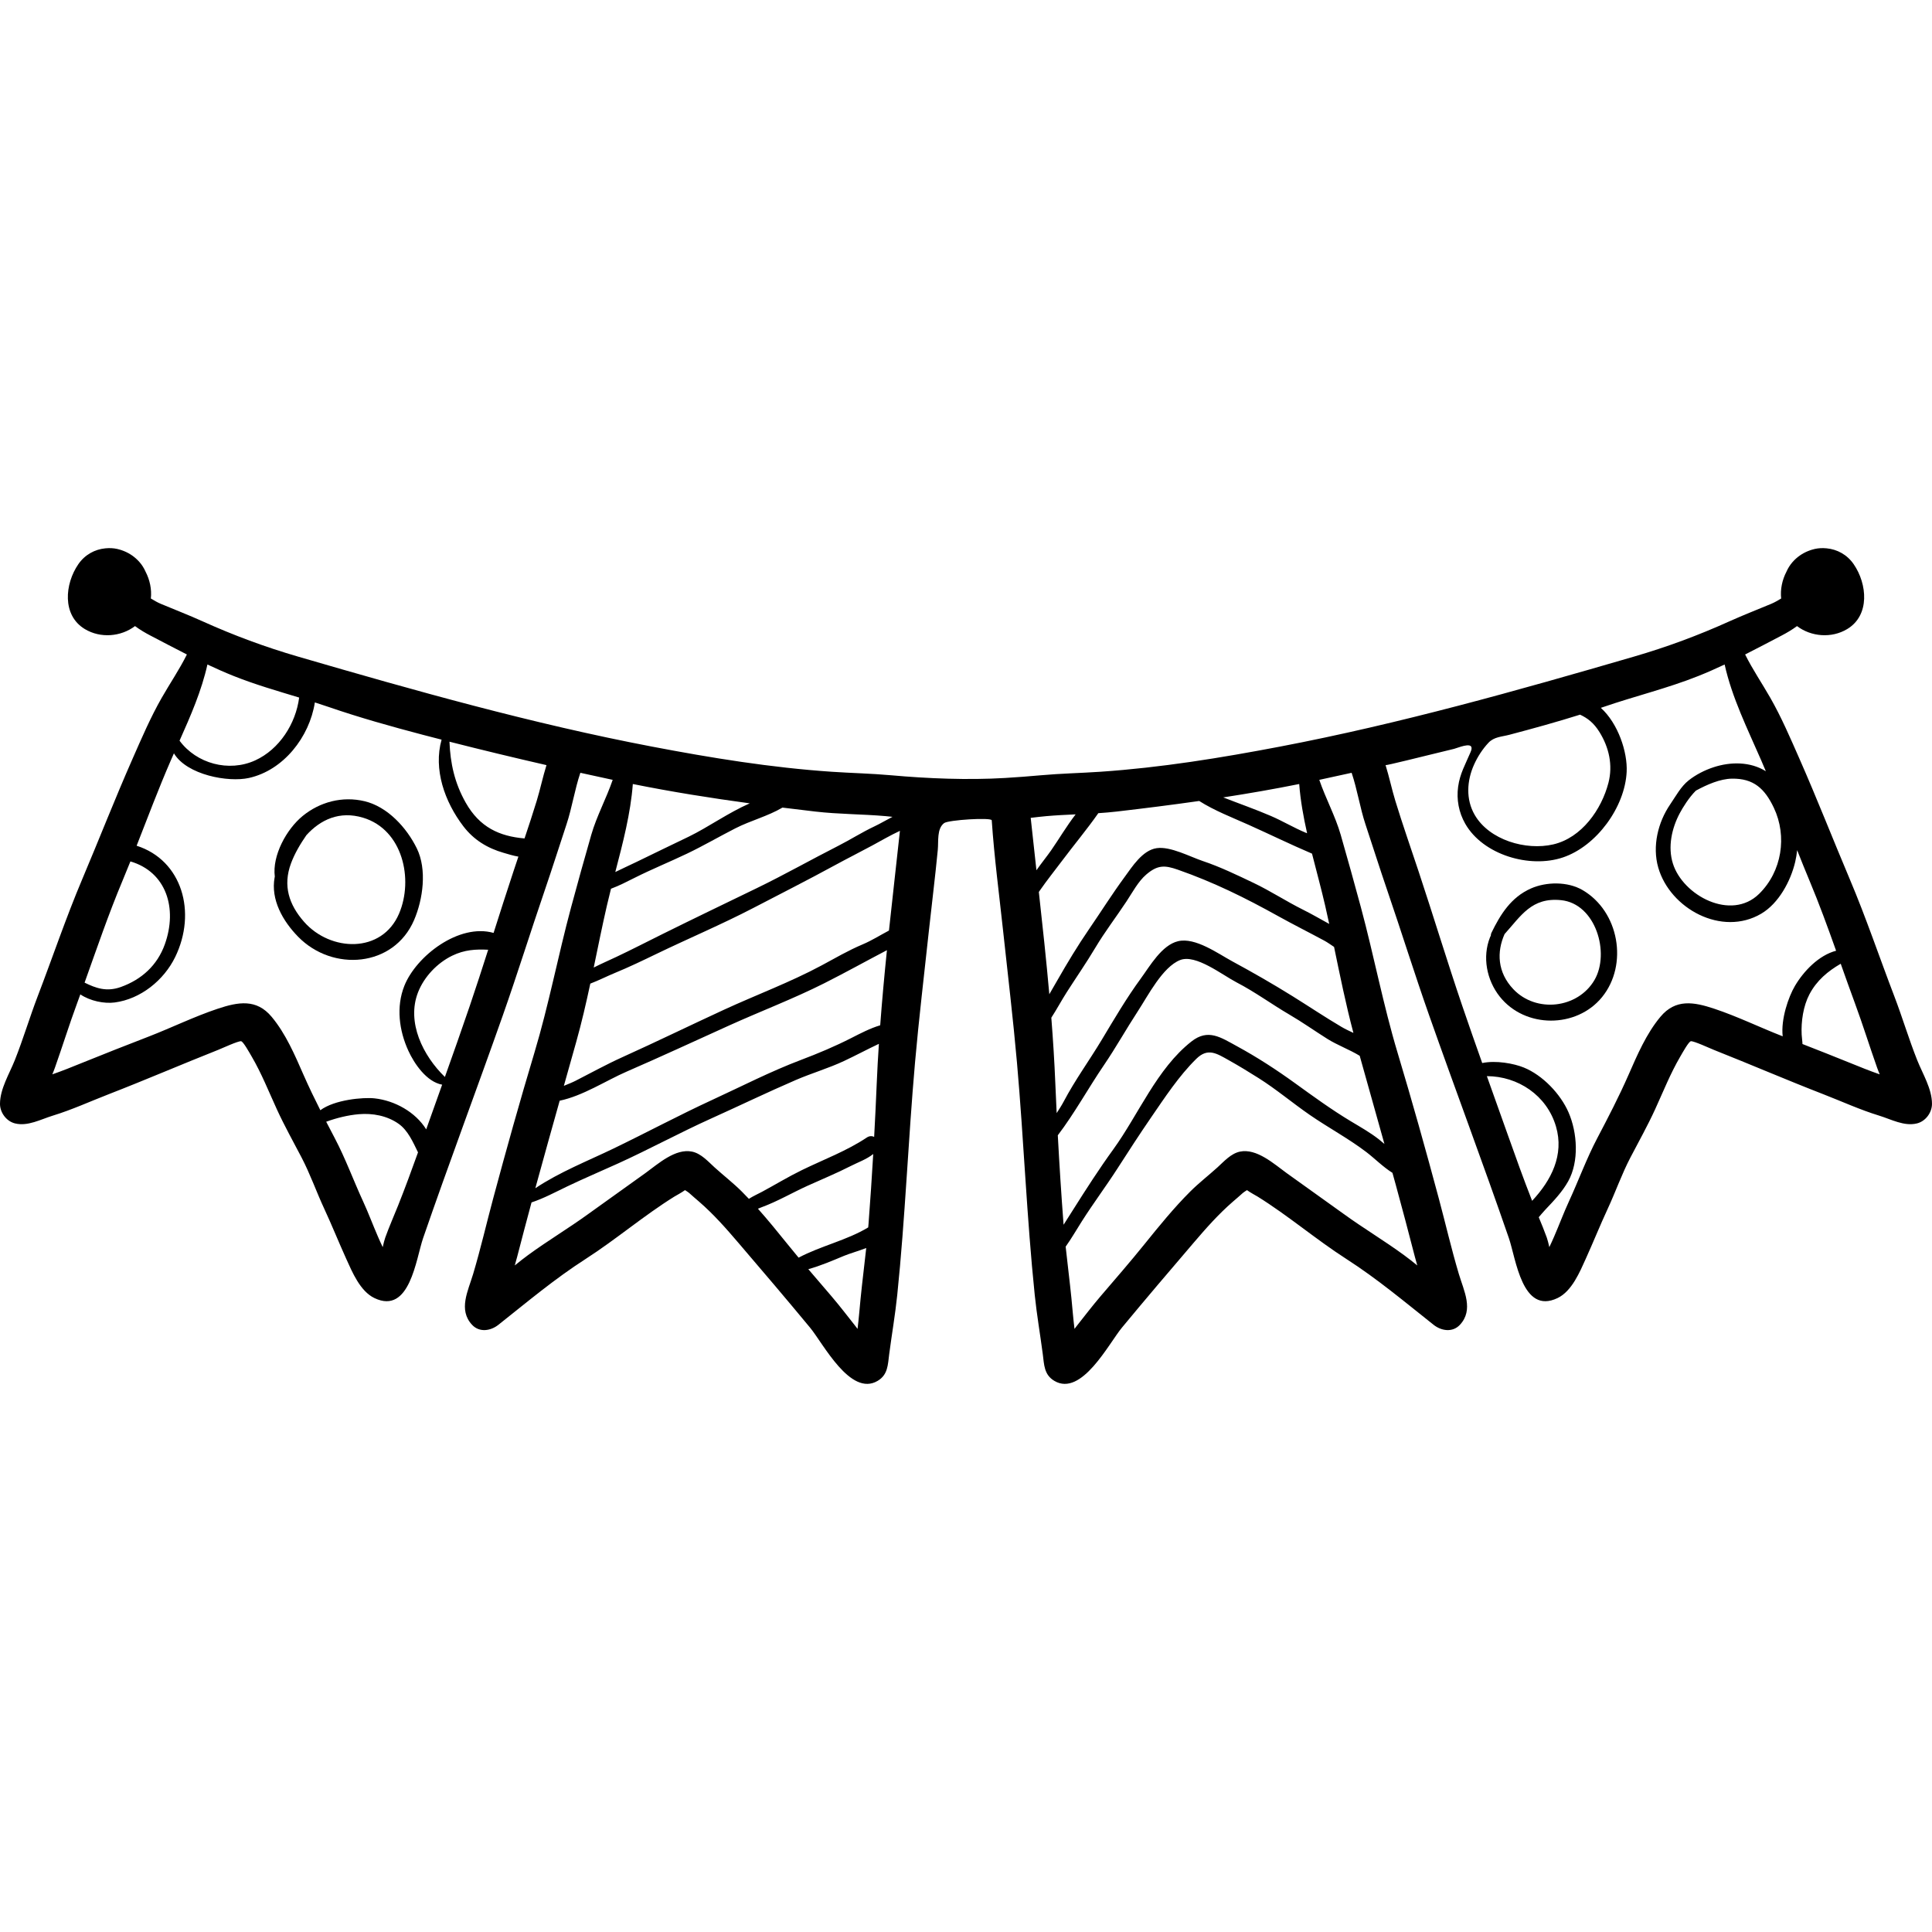 <?xml version="1.0" encoding="iso-8859-1"?>
<!-- Generator: Adobe Illustrator 19.0.0, SVG Export Plug-In . SVG Version: 6.00 Build 0)  -->
<svg version="1.1" id="Layer_1" xmlns="http://www.w3.org/2000/svg" xmlns:xlink="http://www.w3.org/1999/xlink" x="0px" y="0px"
	 viewBox="0 0 512 512" style="enable-background:new 0 0 512 512;" xml:space="preserve">
<g>
	<g>
		<path d="M508.076,280.947c-2.215-5.568-3.931-11.365-6.078-16.971c-3.944-10.3-7.481-20.807-11.78-30.964
			c-4.498-10.628-8.696-21.396-13.353-31.954c-2.397-5.434-4.765-10.969-7.715-16.131c-2.207-3.863-4.703-7.524-6.673-11.483
			c3.26-1.65,6.49-3.358,9.714-5.04c1.254-0.654,2.693-1.488,4.036-2.482c3.751,2.835,9.142,3.283,13.292,0.791
			c6.093-3.658,5.32-11.97,1.737-17.182c-1.76-2.561-4.384-3.939-7.134-4.213c-0.071-0.009-0.144-0.01-0.216-0.017
			c-0.224-0.017-0.446-0.037-0.67-0.04c-1.028-0.032-2.078,0.109-3.13,0.439c-0.155,0.046-0.307,0.103-0.461,0.156
			c-0.154,0.057-0.307,0.106-0.46,0.171c-1.535,0.614-2.967,1.586-4.143,2.93c-0.685,0.782-1.207,1.63-1.596,2.514
			c-1.149,2.195-1.681,4.713-1.417,7.14c-0.847,0.508-1.695,1.015-2.618,1.403c-3.681,1.544-7.4,2.978-11.048,4.624
			c-8.331,3.761-16.606,6.826-25.389,9.383c-30.903,8.998-62.029,17.777-93.684,23.822c-15.782,3.014-31.625,5.588-47.662,6.678
			c-5.257,0.357-10.513,0.46-15.746,0.93c-3.169,0.285-6.357,0.533-9.542,0.721c-9.921,0.586-20.405,0.16-30.215-0.721
			c-5.232-0.47-10.488-0.573-15.746-0.93c-16.037-1.09-31.88-3.664-47.662-6.678c-31.654-6.046-62.781-14.824-93.684-23.822
			c-8.782-2.557-17.058-5.622-25.389-9.383c-3.647-1.647-7.367-3.08-11.048-4.624c-0.924-0.388-1.771-0.895-2.618-1.403
			c0.264-2.427-0.269-4.946-1.417-7.14c-0.389-0.884-0.911-1.732-1.596-2.514c-1.177-1.343-2.608-2.315-4.143-2.93
			c-0.153-0.065-0.307-0.114-0.46-0.171c-0.154-0.053-0.306-0.11-0.461-0.156c-1.052-0.33-2.102-0.471-3.13-0.439
			c-0.224,0.003-0.447,0.022-0.67,0.04c-0.072,0.007-0.144,0.008-0.216,0.017c-2.749,0.274-5.373,1.652-7.134,4.213
			c-3.583,5.212-4.356,13.524,1.736,17.182c4.15,2.492,9.541,2.044,13.292-0.791c1.343,0.995,2.782,1.828,4.036,2.482
			c3.224,1.682,6.455,3.39,9.714,5.04c-1.97,3.96-4.466,7.62-6.673,11.483c-2.949,5.162-5.318,10.697-7.715,16.131
			c-4.657,10.559-8.855,21.327-13.353,31.954c-4.299,10.157-7.836,20.664-11.78,30.964c-2.147,5.607-3.863,11.403-6.078,16.971
			c-1.443,3.627-3.907,7.571-3.93,11.559c-0.014,2.322,1.681,4.632,3.962,5.205c3.389,0.851,6.837-1.077,10.059-2.064
			c5.059-1.55,9.856-3.755,14.78-5.666c9.72-3.772,19.285-7.899,28.978-11.74c1.121-0.444,5.352-2.409,6.12-2.302
			c0.568,0.079,2.178,2.986,2.803,4.056c2.619,4.479,4.521,9.293,6.677,13.999c1.998,4.361,4.339,8.541,6.557,12.79
			c2.276,4.358,3.907,9.052,5.98,13.512c2.032,4.372,3.817,8.837,5.806,13.229c1.621,3.579,3.712,8.658,7.501,10.474
			c9.403,4.506,11.017-10.404,12.908-15.888c6.819-19.777,14.191-39.341,21.138-59.066c3.862-10.968,7.324-22.084,11.09-33.083
			c1.994-5.822,3.849-11.696,5.785-17.537c1.431-4.318,2.171-9.235,3.658-13.625c2.856,0.632,5.713,1.255,8.57,1.869
			c-1.658,4.87-4.265,9.645-5.671,14.548c-1.839,6.41-3.628,12.814-5.361,19.255c-3.451,12.822-5.891,25.784-9.72,38.53
			c-3.849,12.814-7.459,25.697-10.925,38.621c-1.783,6.648-3.332,13.374-5.298,19.97c-1.353,4.539-4.006,9.518-0.293,13.498
			c1.966,2.108,4.946,1.608,6.976,0c7.642-6.055,14.865-12.147,23.13-17.457c8.053-5.173,15.404-11.487,23.526-16.535
			c0.298-0.185,1.938-1.064,2.802-1.701c0.355,0.241,0.827,0.509,1.082,0.742c0.862,0.787,1.755,1.538,2.637,2.303
			c3.885,3.368,7.109,7.038,10.442,10.934c6.368,7.444,12.724,14.898,18.971,22.452c3.486,4.216,10.693,18.376,17.897,14.128
			c2.768-1.632,2.715-4.279,3.086-7.112c0.683-5.221,1.582-10.379,2.125-15.625c2.122-20.526,2.903-41.099,4.714-61.639
			c1.018-11.549,2.404-23.104,3.644-34.633c0.779-7.241,1.697-14.467,2.389-21.717c0.222-2.327-0.281-5.599,1.672-7.097
			c1.114-0.852,12.573-1.561,12.629-0.734c0.668,9.834,1.988,19.78,3.039,29.548c1.24,11.529,2.626,23.084,3.644,34.633
			c1.811,20.54,2.591,41.113,4.714,61.639c0.543,5.246,1.441,10.404,2.125,15.625c0.371,2.833,0.318,5.48,3.086,7.112
			c7.204,4.247,14.41-9.912,17.897-14.128c6.247-7.554,12.602-15.008,18.971-22.452c3.333-3.896,6.557-7.566,10.442-10.934
			c0.882-0.764,1.775-1.516,2.637-2.303c0.254-0.232,0.726-0.501,1.082-0.742c0.864,0.636,2.505,1.516,2.802,1.701
			c8.122,5.048,15.474,11.362,23.526,16.535c8.264,5.31,15.488,11.402,23.13,17.457c2.03,1.608,5.009,2.108,6.975,0
			c3.713-3.979,1.06-8.958-0.293-13.498c-1.966-6.597-3.515-13.322-5.298-19.97c-3.466-12.923-7.075-25.806-10.925-38.621
			c-3.829-12.746-6.269-25.708-9.72-38.53c-1.733-6.441-3.523-12.845-5.361-19.255c-1.406-4.903-4.014-9.678-5.671-14.548
			c2.857-0.613,5.714-1.237,8.57-1.869c1.487,4.39,2.227,9.306,3.658,13.625c1.936,5.841,3.791,11.716,5.785,17.537
			c3.767,10.999,7.228,22.115,11.09,33.083c6.947,19.725,14.319,39.289,21.138,59.066c1.891,5.483,3.504,20.394,12.908,15.888
			c3.789-1.816,5.88-6.894,7.501-10.474c1.989-4.392,3.774-8.857,5.806-13.229c2.073-4.46,3.704-9.154,5.98-13.512
			c2.218-4.249,4.558-8.429,6.557-12.79c2.156-4.706,4.058-9.52,6.677-13.999c0.626-1.07,2.235-3.977,2.803-4.056
			c0.768-0.107,4.999,1.857,6.12,2.302c9.693,3.841,19.258,7.968,28.978,11.74c4.925,1.911,9.721,4.117,14.78,5.666
			c3.222,0.987,6.67,2.915,10.059,2.064c2.281-0.572,3.976-2.882,3.962-5.205C511.983,288.518,509.519,284.574,508.076,280.947z
			 M54.969,176.099c2.291,1.076,4.601,2.105,6.946,3.041c5.668,2.262,11.531,3.949,17.363,5.72
			c-0.887,6.925-5.234,13.72-11.642,16.647c-7.01,3.202-15.576,0.858-20.053-5.219C50.517,189.708,53.418,183.081,54.969,176.099z
			 M32.461,233.419c0.715-1.705,1.411-3.418,2.099-5.134c9.473,2.77,12.56,12.374,9.114,21.986
			c-1.988,5.544-6.135,9.316-11.646,11.294c-3.792,1.361-6.661,0.294-9.612-1.156C25.653,251.371,28.75,242.264,32.461,233.419z
			 M105.512,319.446c-1.136,2.85-2.39,5.662-3.424,8.551c-0.23,0.641-0.436,1.535-0.665,2.503c-0.453-0.935-0.874-1.882-1.289-2.837
			c-1.338-3.082-2.504-6.237-3.911-9.289c-2.548-5.526-4.662-11.344-7.492-16.725c-0.768-1.46-1.53-2.919-2.285-4.379
			c2.751-1.003,5.775-1.752,8.657-1.997c3.633-0.309,7.479,0.393,10.52,2.534c2.498,1.758,3.815,4.854,5.156,7.58
			C109.09,310.097,107.368,314.791,105.512,319.446z M124.479,266.618c-2.14,6.29-4.351,12.542-6.578,18.789
			c-5.79-5.602-10.229-14.491-7.111-22.447c1.616-4.123,5.078-7.756,9.03-9.685c3.267-1.594,6.293-1.748,9.552-1.582
			C127.775,256.68,126.165,261.663,124.479,266.618z M136.069,230.936c-1.798,5.417-3.53,10.857-5.265,16.297
			c-9.169-2.602-20.5,6.116-23.65,14.03c-2.209,5.55-1.387,11.828,1.047,17.16c1.58,3.462,4.851,8.286,8.972,9.027
			c-1.408,3.945-2.82,7.89-4.225,11.842c-2.872-4.615-8.351-7.632-13.672-8.214c-3.026-0.331-10.611,0.339-14.381,3.145
			c-1.549-3.07-3.047-6.164-4.437-9.328c-2.332-5.308-4.716-10.927-8.467-15.425c-4.015-4.815-8.83-3.966-14.318-2.135
			c-6.185,2.063-12.124,4.985-18.206,7.342c-5.925,2.296-11.855,4.61-17.744,7.005c-2.601,1.058-5.204,2.117-7.859,3.033
			c0.246-0.583,0.482-1.17,0.693-1.767c2.014-5.684,3.793-11.44,5.886-17.103c0.285-0.772,0.564-1.546,0.845-2.319
			c2.668,1.784,6.359,2.505,9.125,2.139c6.885-0.911,13.027-5.913,16.012-12.037c5.769-11.832,1.859-25.641-10.218-29.501
			c2.965-7.558,5.82-15.16,9.057-22.607c0.272-0.626,0.551-1.251,0.827-1.877c3.451,5.745,14.39,7.736,19.863,6.528
			c9.168-2.023,16.066-10.855,17.487-20.021c1.233,0.394,2.464,0.795,3.688,1.217c8.133,2.805,16.583,5.166,24.899,7.357
			c1.662,0.438,3.33,0.863,4.995,1.291c-2.213,7.849,0.8,16.455,5.778,22.967c2.731,3.573,6.348,5.792,10.65,7.025
			c1.169,0.335,2.556,0.781,3.928,1.008C136.943,228.324,136.502,229.63,136.069,230.936z M142.233,212.234
			c-1.02,3.333-2.115,6.65-3.226,9.961c-6.673-0.57-11.902-2.957-15.595-9.494c-2.949-5.22-4.08-10.454-4.295-16.143
			c8.537,2.176,17.114,4.24,25.707,6.21C143.848,205.896,143.172,209.164,142.233,212.234z M167.706,207.772
			c10.311,2.077,20.619,3.716,30.987,5.125c-5.636,2.458-11.077,6.355-16.138,8.813c-4.588,2.228-9.204,4.413-13.779,6.665
			c-1.777,0.875-3.768,1.749-5.716,2.722C165.061,223.423,167.127,215.532,167.706,207.772z M160.822,240.042
			c0.342-1.492,0.713-3,1.097-4.517c2.15-0.8,4.226-1.867,6.237-2.881c4.555-2.296,9.309-4.22,13.914-6.423
			c4.367-2.09,8.503-4.507,12.807-6.703c4.058-2.07,8.565-3.188,12.48-5.497c2.898,0.361,5.799,0.712,8.71,1.05
			c6.222,0.721,12.464,0.669,18.661,1.215c0.577,0.051,1.18,0.115,1.792,0.183c-1.649,0.844-3.265,1.814-4.778,2.525
			c-3.282,1.543-6.368,3.52-9.602,5.165c-7.239,3.682-14.219,7.639-21.542,11.19c-8.401,4.073-16.828,8.12-25.197,12.271
			c-4.05,2.009-8.072,4.088-12.161,6.013c-1.966,0.925-3.959,1.796-5.9,2.775C158.476,250.952,159.573,245.487,160.822,240.042z
			 M228.062,344.149c-0.257,2.577-0.465,5.312-0.805,8.022c-0.175-0.24-0.348-0.474-0.517-0.687
			c-2.121-2.675-4.184-5.389-6.404-7.984c-2.045-2.39-4.095-4.765-6.126-7.157c3.279-0.902,6.518-2.307,9.462-3.533
			c1.48-0.616,3.738-1.242,5.888-2.072C229.078,335.21,228.509,339.672,228.062,344.149z M230.166,324.363
			c-0.023,0.305-0.058,0.608-0.083,0.913c-5.653,3.42-12.566,4.892-18.445,8.016c-0.99-1.188-1.973-2.383-2.944-3.589
			c-2.516-3.126-5.121-6.329-7.836-9.382c0.341-0.14,0.687-0.282,1.05-0.416c4.161-1.539,7.963-3.779,12.006-5.619
			c3.859-1.755,7.713-3.324,11.483-5.252c1.938-0.991,4.279-1.807,6.016-3.203C231.053,312.015,230.637,318.197,230.166,324.363z
			 M232.342,287.11c-0.192,4.723-0.427,9.453-0.683,14.182c-0.561-0.288-1.253-0.3-1.965,0.176
			c-5.287,3.535-11.473,5.837-17.174,8.615c-3.621,1.765-6.984,3.817-10.518,5.723c-1.083,0.584-2.388,1.159-3.542,1.895
			c-0.621-0.656-1.245-1.304-1.878-1.935c-2.274-2.268-4.82-4.232-7.197-6.387c-1.724-1.563-3.563-3.675-5.964-4.184
			c-4.416-0.935-9.033,3.253-12.345,5.657c-5.028,3.65-10.125,7.202-15.154,10.853c-5.225,3.794-10.767,7.092-15.98,10.907
			c-1.185,0.867-2.356,1.794-3.524,2.743c0.221-0.756,0.436-1.512,0.631-2.269c1.24-4.819,2.516-9.628,3.811-14.433
			c3.271-1.081,6.3-2.73,9.448-4.236c4.466-2.137,9.018-4.058,13.523-6.107c8.334-3.791,16.376-8.175,24.727-11.938
			c7.463-3.363,14.84-6.929,22.353-10.168c4.195-1.808,8.596-3.082,12.741-5.021c3.116-1.458,6.147-3.093,9.262-4.557
			C232.686,280.123,232.484,283.617,232.342,287.11z M233.261,271.714c-2.648,0.789-5.179,2.113-7.629,3.361
			c-4.396,2.24-8.765,4.076-13.384,5.822c-7.993,3.022-15.704,6.991-23.461,10.567c-8.849,4.079-17.418,8.674-26.19,12.906
			c-6.835,3.297-14.315,6.237-20.722,10.522c0.097-0.355,0.19-0.711,0.287-1.066c2.022-7.384,4.085-14.756,6.158-22.126
			c6.151-1.282,12.32-5.353,17.715-7.697c9.095-3.952,18.11-8.126,27.145-12.217c8.373-3.791,17.052-7.078,25.258-11.212
			c5.593-2.818,11.062-5.863,16.606-8.765C234.365,258.439,233.759,265.076,233.261,271.714z M235.586,246.606
			c-2.325,1.221-4.539,2.638-6.978,3.665c-3.826,1.612-7.284,3.648-10.935,5.607c-8.295,4.452-17.294,7.783-25.846,11.729
			c-9.001,4.154-17.924,8.504-26.956,12.584c-4.202,1.898-8.218,4.13-12.326,6.219c-0.92,0.468-2.008,0.895-3.115,1.349
			c1.087-3.86,2.174-7.72,3.26-11.581c1.444-5.134,2.635-10.313,3.749-15.508c2.222-0.841,4.385-1.954,6.52-2.832
			c3.721-1.531,7.34-3.271,10.961-5.021c8.535-4.125,17.356-7.843,25.759-12.215c7.23-3.763,14.428-7.403,21.581-11.306
			c3.293-1.797,6.656-3.479,9.958-5.266c2.182-1.182,4.741-2.674,7.274-3.85C237.541,228.968,236.526,237.781,235.586,246.606z
			 M344.305,207.772c0.324,4.328,1.112,8.697,2.091,13.046c-0.134-0.051-0.272-0.1-0.399-0.154c-3.158-1.32-6.075-3.082-9.199-4.427
			c-4.105-1.767-8.406-3.268-12.632-4.916C330.89,210.283,337.597,209.123,344.305,207.772z M273.147,216.739
			c1.447-0.172,2.841-0.34,4.136-0.454c2.584-0.228,5.177-0.352,7.772-0.47c-2.394,3.101-4.463,6.617-6.498,9.543
			c-1.03,1.481-2.508,3.301-3.892,5.268C274.149,225.991,273.637,221.36,273.147,216.739z M369.849,313.826
			c1.754,6.408,3.457,12.828,5.113,19.261c0.195,0.757,0.409,1.513,0.631,2.269c-1.168-0.949-2.339-1.876-3.524-2.743
			c-5.213-3.815-10.755-7.113-15.98-10.907c-5.028-3.651-10.125-7.203-15.154-10.853c-3.313-2.404-7.929-6.592-12.345-5.657
			c-2.401,0.508-4.239,2.62-5.964,4.184c-2.377,2.155-4.923,4.118-7.197,6.387c-4.3,4.288-8.303,9.206-12.113,13.936
			c-3.779,4.693-7.723,9.218-11.642,13.798c-2.22,2.595-4.283,5.31-6.404,7.984c-0.169,0.213-0.342,0.447-0.517,0.687
			c-0.34-2.71-0.548-5.445-0.805-8.022c-0.459-4.6-1.049-9.183-1.539-13.778c1.513-2.12,2.822-4.396,4.244-6.641
			c3.028-4.779,6.423-9.308,9.48-14.062c2.89-4.496,5.87-9.104,8.903-13.514c3.646-5.302,7.397-11.037,11.988-15.547
			c3.068-3.014,5.383-1.446,8.632,0.37c2.658,1.485,5.284,3.093,7.86,4.717c4.701,2.965,9.006,6.606,13.586,9.768
			c4.893,3.377,10.234,6.232,14.955,9.821c2.176,1.655,4.452,3.97,6.954,5.531C369.29,311.819,369.574,312.821,369.849,313.826z
			 M366.888,303.162c-0.532-0.459-1.031-0.883-1.477-1.23c-2.358-1.836-4.889-3.256-7.444-4.792
			c-5.119-3.077-9.95-6.6-14.785-10.093c-4.921-3.556-10.015-6.873-15.356-9.779c-4.33-2.356-7.668-4.729-12.074-1.269
			c-9.178,7.209-14.032,19.369-20.721,28.595c-3.723,5.135-7.227,10.579-10.616,15.953c-0.781,1.239-1.671,2.602-2.552,4.021
			c-0.005-0.068-0.013-0.136-0.019-0.205c-0.597-7.815-1.095-15.658-1.516-23.499c4.474-5.878,8.079-12.507,12.231-18.602
			c3.169-4.653,5.907-9.578,8.988-14.29c2.674-4.089,6.542-11.699,11.182-13.543c4.15-1.65,11.129,3.918,15.021,5.935
			c4.847,2.512,9.242,5.76,13.941,8.507c3.456,2.02,6.684,4.309,10.081,6.448c2.567,1.617,5.841,2.821,8.564,4.479
			C362.527,287.584,364.718,295.37,366.888,303.162z M358.668,273.731c-1.119-0.52-2.201-1.03-3.139-1.583
			c-4.393-2.59-8.629-5.432-12.946-8.12c-5.251-3.269-10.56-6.313-15.995-9.254c-3.782-2.046-9.819-6.437-14.388-5.345
			c-4.326,1.035-7.446,6.569-9.87,9.879c-3.811,5.203-7.049,10.748-10.366,16.27c-3.298,5.488-7.072,10.646-10.063,16.322
			c-0.528,1.002-1.19,2.031-1.874,3.084c-0.126-2.626-0.248-5.252-0.355-7.875c-0.236-5.801-0.605-11.605-1.06-17.408
			c1.446-2.226,2.707-4.599,4.122-6.808c2.504-3.908,5.174-7.763,7.548-11.748c2.51-4.212,5.542-8.162,8.25-12.26
			c1.555-2.353,3.098-5.292,5.233-7.121c2.995-2.566,4.891-2.508,8.371-1.29c9.468,3.313,17.812,7.429,26.546,12.283
			c4.054,2.253,8.217,4.337,12.303,6.539c0.807,0.435,1.664,1.058,2.557,1.645C355.124,258.567,356.661,266.19,358.668,273.731z
			 M351.19,240.042c0.367,1.601,0.719,3.204,1.066,4.807c-2.314-1.265-4.596-2.604-6.957-3.778
			c-4.431-2.204-8.594-4.949-13.053-7.074c-4.368-2.082-8.867-4.266-13.473-5.808c-3.409-1.141-8.587-3.945-12.232-3.42
			c-3.78,0.545-6.498,4.914-8.557,7.717c-3.274,4.458-6.245,9.191-9.378,13.749c-2.982,4.339-5.764,8.952-8.377,13.523
			c-0.701,1.226-1.436,2.466-2.15,3.725c-0.8-9.042-1.778-18.077-2.776-27.096c0.082-0.122,0.162-0.244,0.247-0.367
			c1.872-2.713,3.95-5.286,5.925-7.923c3.142-4.196,6.57-8.286,9.59-12.598c1.627-0.107,3.254-0.242,4.879-0.43
			c7.325-0.85,14.601-1.765,21.853-2.802c4.074,2.585,8.808,4.398,13.037,6.293c5.648,2.531,11.156,5.231,16.861,7.662
			C348.878,230.909,350.157,235.54,351.19,240.042z M470.092,214.081c3.57,7.519,2.149,16.859-3.913,22.803
			c-7.418,7.274-20.192,0.449-22.851-8.054c-1.375-4.399-0.303-9.321,1.829-13.322c0.811-1.522,2.414-4.133,4.265-5.981
			c2.943-1.6,6.418-3.124,9.542-3.175C464.742,206.256,467.682,209.005,470.092,214.081z M394.457,196.841
			c1.478-1.578,3.477-1.575,5.524-2.114c6.24-1.644,12.555-3.384,18.755-5.335c2.036,0.955,3.635,2.193,5.128,4.591
			c2.531,4.066,3.606,8.771,2.389,13.475c-1.825,7.057-7.083,14.564-14.629,16.317c-7.241,1.682-16.935-1.145-20.802-7.801
			c-2.404-4.136-2.099-9.067-0.188-13.327C391.577,200.546,392.88,198.524,394.457,196.841z M399.608,300.816
			c-1.851-5.218-3.718-10.42-5.573-15.625c8.211,0.017,15.875,5.061,18.31,13.318c2.238,7.587-1.275,14.333-6.316,19.723
			C403.762,312.47,401.678,306.653,399.608,300.816z M472.432,274.633c-6.041-2.349-11.946-5.246-18.092-7.296
			c-5.488-1.83-10.303-2.679-14.318,2.135c-3.751,4.498-6.135,10.117-8.467,15.425c-2.514,5.723-5.365,11.222-8.273,16.751
			c-2.83,5.381-4.944,11.198-7.492,16.725c-1.407,3.052-2.573,6.207-3.911,9.289c-0.415,0.955-0.836,1.903-1.289,2.837
			c-0.229-0.968-0.435-1.861-0.665-2.503c-0.654-1.827-1.397-3.623-2.141-5.418c0.561-0.651,1.122-1.344,1.764-2.02
			c2.191-2.308,4.48-4.704,6.044-7.516c2.925-5.26,2.423-12.882,0.094-18.235c-2.144-4.928-6.872-9.866-11.849-11.895
			c-2.626-1.071-7.367-1.962-11.035-1.195c-1.782-5.02-3.549-10.046-5.268-15.099c-4.027-11.837-7.651-23.816-11.59-35.682
			c-2.066-6.222-4.246-12.434-6.164-18.702c-0.939-3.07-1.615-6.338-2.59-9.466c0.049,0.156,11.094-2.598,12.11-2.842
			c2.016-0.484,4.03-0.975,6.043-1.471c0.95-0.234,4.581-1.849,4.638-0.214c0.014,0.392-0.137,0.77-0.29,1.132
			c-1.358,3.211-2.79,5.619-3.272,9.104c-0.47,3.398,0.176,6.826,1.875,9.809c4.712,8.276,17.098,11.918,25.916,8.937
			c8.901-3.009,16.414-13.326,16.87-22.675c0.257-5.268-2.287-12.85-6.847-16.964c0.214-0.073,0.434-0.139,0.648-0.213
			c8.355-2.882,16.993-4.947,25.217-8.23c2.345-0.936,4.655-1.965,6.946-3.041c1.963,8.835,6.085,17.102,9.703,25.424
			c0.413,0.951,0.814,1.907,1.216,2.862c-4.132-2.573-9.339-2.539-13.849-1.059c-2.355,0.773-4.648,1.942-6.599,3.479
			c-2.061,1.623-3.423,4.206-4.903,6.371c-3.255,4.763-4.77,11.109-3.164,16.724c3.112,10.877,16.841,18.415,27.309,12.229
			c4.65-2.748,7.807-8.672,8.992-13.739c0.245-1.049,0.41-2.076,0.513-3.089c1.071,2.716,2.159,5.426,3.289,8.118
			c2.555,6.091,4.817,12.306,7.035,18.537c-4.594,1.197-8.597,5.403-10.909,9.319C473.948,264.205,471.918,270.104,472.432,274.633z
			 M490.29,281.684c-4.189-1.704-8.4-3.36-12.615-5.005c-0.022-0.812-0.17-1.615-0.215-2.506c-0.173-3.449,0.419-7.552,2.051-10.657
			c1.951-3.71,4.908-6.147,8.3-8.115c1.238,3.49,2.476,6.978,3.757,10.446c2.093,5.663,3.872,11.419,5.887,17.103
			c0.211,0.597,0.448,1.184,0.693,1.767C495.494,283.801,492.891,282.742,490.29,281.684z"/>
	</g>
</g>
<g>
	<g>
		<path d="M110.464,224.836c-2.698-5.514-7.77-11.054-13.854-12.506c-5.844-1.394-11.815,0.156-16.417,3.924
			c-4.26,3.489-8.084,10.462-7.367,16.058c-0.011,0.056-0.028,0.11-0.038,0.166c-1.11,5.93,2.172,11.634,6.233,15.78
			c9.156,9.349,25.342,8.095,30.725-4.452C112.106,238.306,113.191,230.411,110.464,224.836z M105.764,242.098
			c-4.545,10.67-18.178,10.142-25.166,2.217c-4.036-4.577-5.662-9.606-3.488-15.492c0.958-2.592,2.435-5.111,4.096-7.504
			c3.728-4.099,8.773-6.495,15.008-4.621C106.768,219.868,109.616,233.056,105.764,242.098z"/>
	</g>
</g>
<g>
	<g>
		<path d="M419.36,235.861c-3.918-2.272-9.559-2.215-13.664-0.399c-5.223,2.311-8.064,6.824-10.465,11.777
			c-0.114,0.235-0.155,0.472-0.145,0.7c-0.069,0.157-0.155,0.298-0.22,0.46c-2.07,5.225-0.891,11.31,2.557,15.68
			c6.731,8.527,20.385,8.476,27.146,0.156C431.535,255.665,429.113,241.518,419.36,235.861z M422.552,259.714
			c-4.41,7.543-15.451,8.83-21.516,2.417c-4.235-4.478-4.411-9.87-2.307-14.592c4.359-4.825,7.145-9.772,14.955-8.989
			C422.91,239.475,426.713,252.596,422.552,259.714z"/>
	</g>
</g>
<g>
</g>
<g>
</g>
<g>
</g>
<g>
</g>
<g>
</g>
<g>
</g>
<g>
</g>
<g>
</g>
<g>
</g>
<g>
</g>
<g>
</g>
<g>
</g>
<g>
</g>
<g>
</g>
<g>
</g>
</svg>
